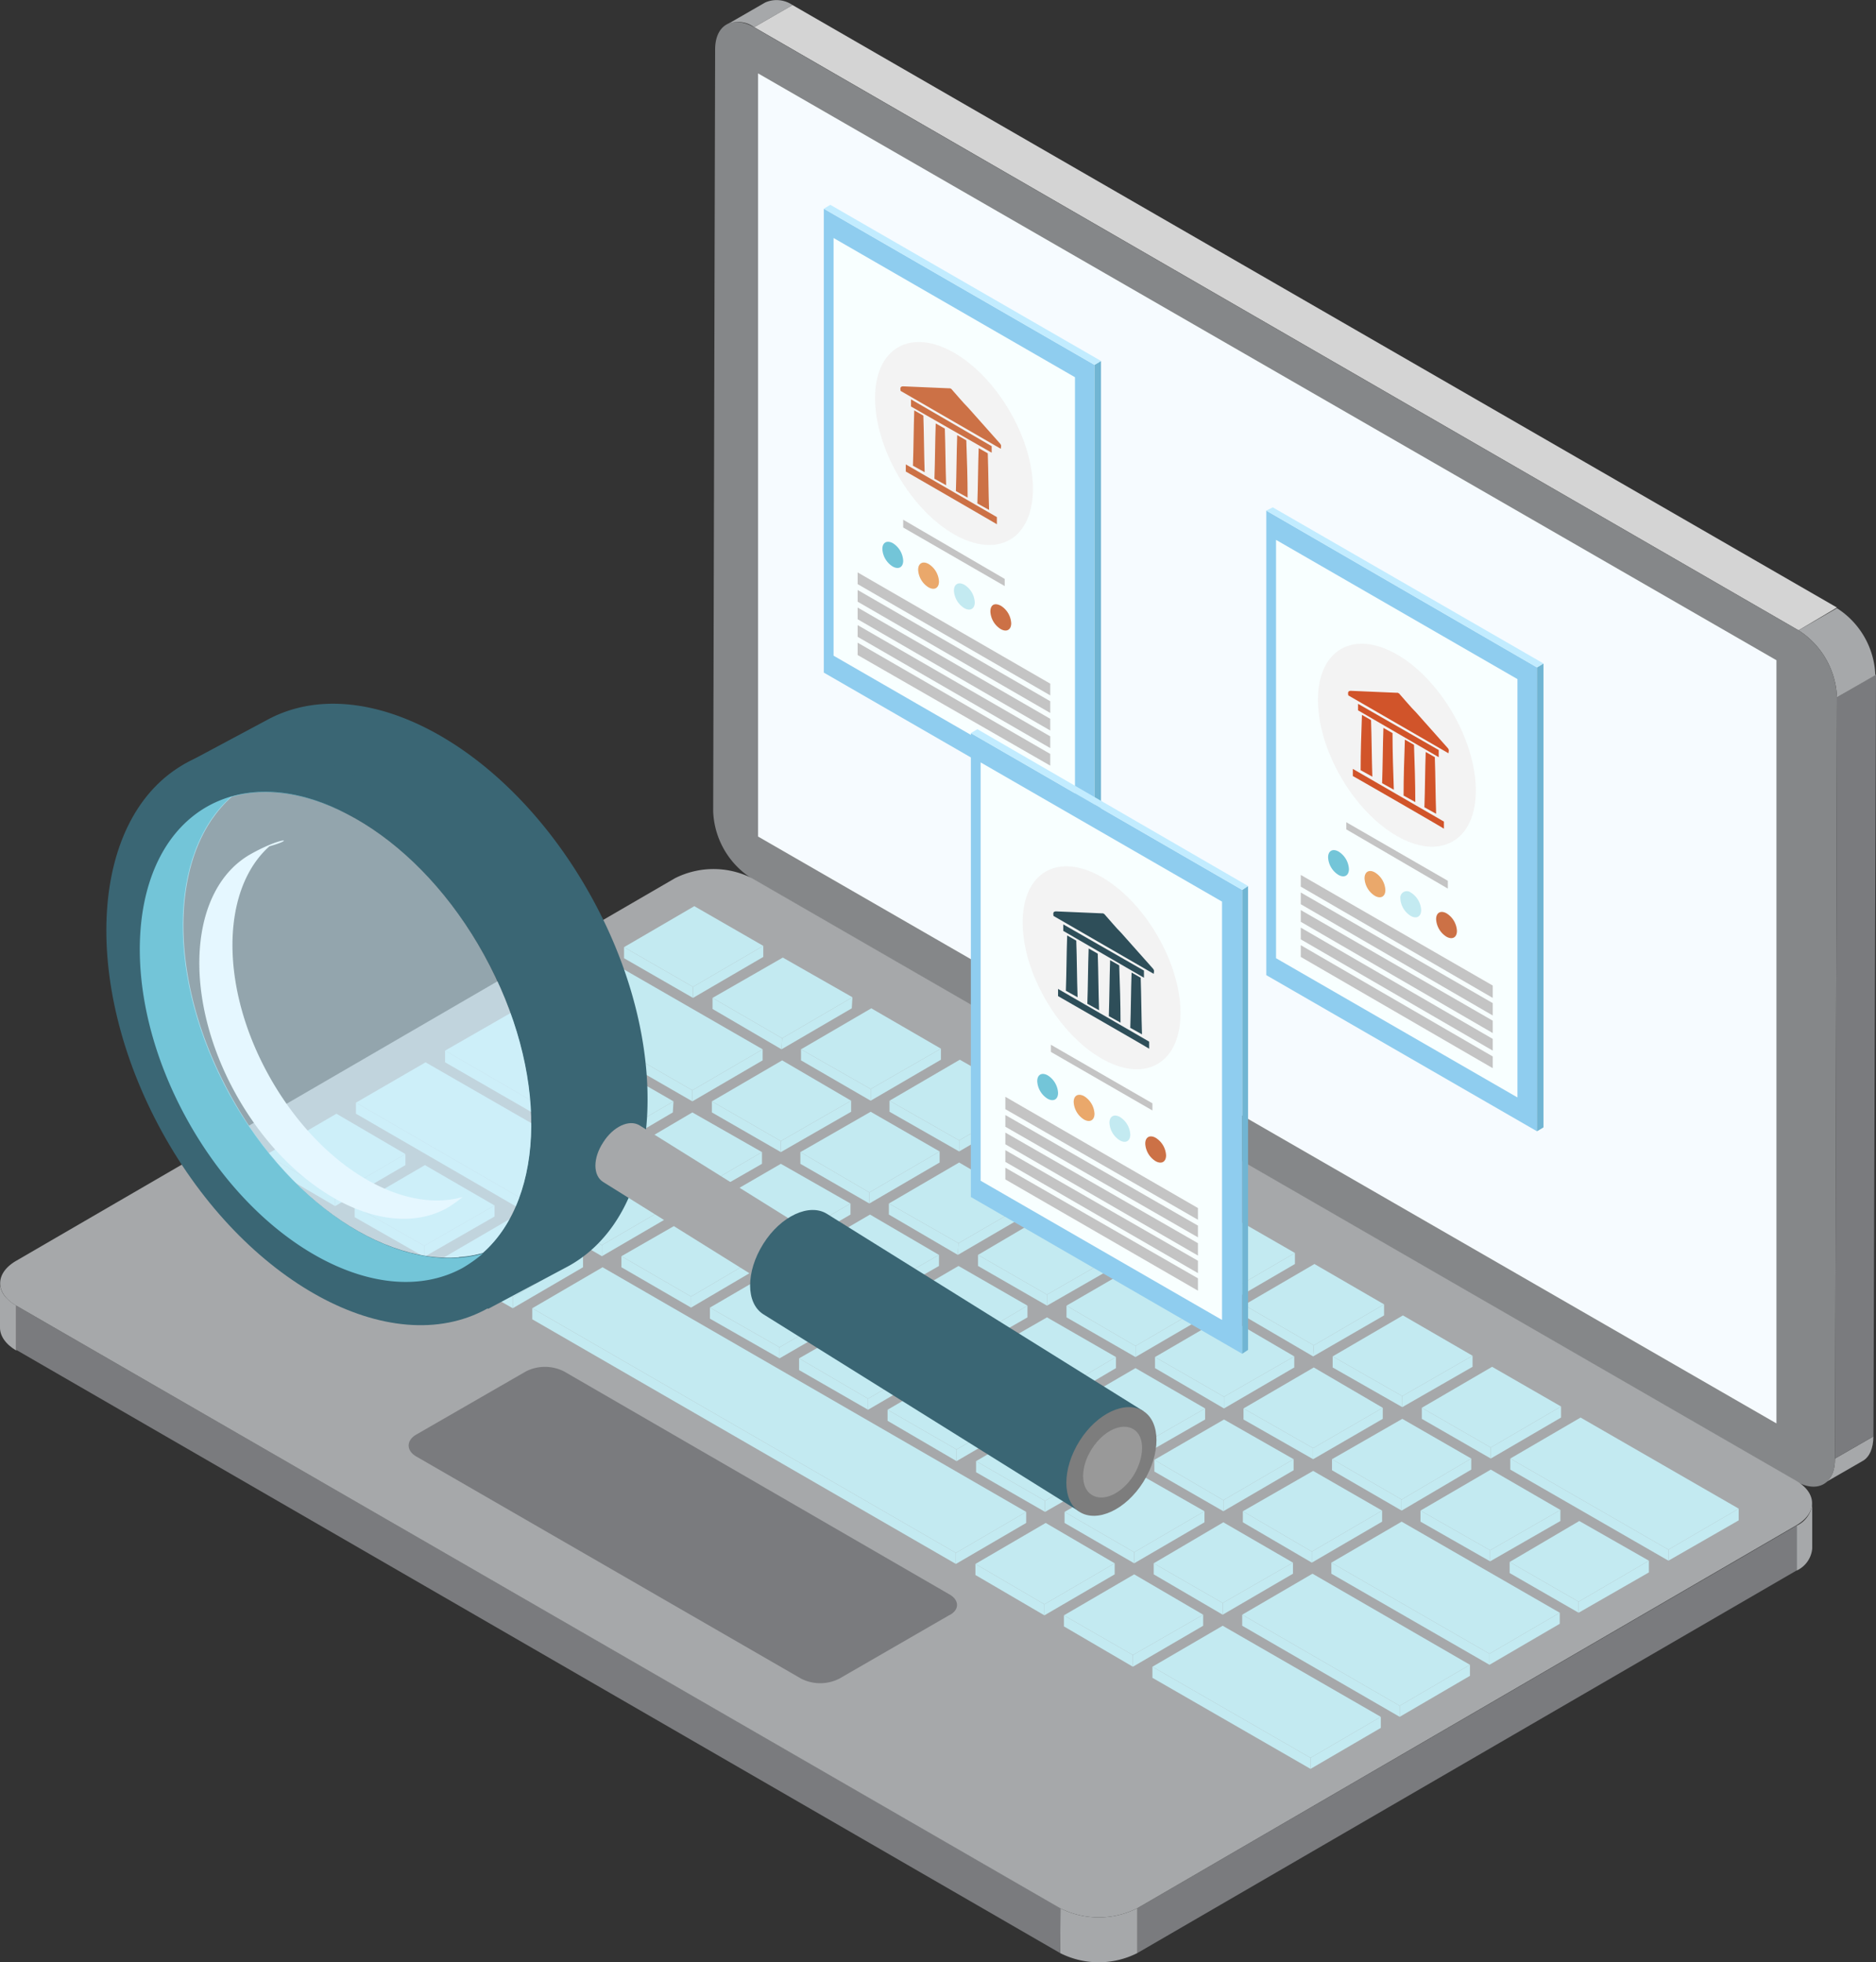<svg id="Layer_1" data-name="Layer 1" xmlns="http://www.w3.org/2000/svg" viewBox="0 0 288.3 301.6"><rect x="0" y="0" width="288.3" height="301.6" fill="#333333" stroke="none"/><defs><style>.cls-1{fill:#a6a8aa;}.cls-2{fill:#7a7b7e;}.cls-3{fill:#d4d4d4;}.cls-4{fill:#858789;}.cls-21,.cls-5{isolation:isolate;}.cls-6{fill:#c3eaf1;}.cls-7{fill:#f6fbff;}.cls-8{fill:#8fcdef;}.cls-9{fill:#71b5d3;}.cls-10{fill:#c2ecff;}.cls-11{fill:#f8ffff;}.cls-12{fill:#f3f3f3;}.cls-13{fill:#c4c4c4;}.cls-14{fill:#cc7146;}.cls-15{fill:#eaa86b;}.cls-16{fill:#73c5d8;}.cls-17{fill:#2e4e59;}.cls-18{fill:#d1542a;}.cls-19{fill:#3a6674;}.cls-20{fill:#fff;}.cls-21{fill:#d4f2ff;opacity:0.6;}.cls-22{fill:#7d7d7d;}.cls-23{fill:#999;}</style></defs><title>atyourfingertips</title><g id="OBJECTS"><path class="cls-1" d="M286.2,224.58l-5.9,3.4c1.1-.6,1.7-1.9,1.7-3.8l5.9-3.4C287.9,222.58,287.3,224,286.2,224.58Z"/><path class="cls-1" d="M111.7,3.78l5.9-3.4a4.33,4.33,0,0,1,4.2.4l-5.9,3.4A4.09,4.09,0,0,0,111.7,3.78Z"/><polygon class="cls-2" points="282.3 107.18 288.3 103.68 287.9 220.78 282 224.18 282.3 107.18"/><polygon class="cls-3" points="115.9 4.18 121.8 0.78 282.3 93.38 276.4 96.88 115.9 4.18"/><path class="cls-1" d="M276.4,96.88l5.9-3.4a12.79,12.79,0,0,1,5.9,10.3l-5.9,3.4A12.79,12.79,0,0,0,276.4,96.88Z"/><path class="cls-4" d="M276.4,96.88a12.79,12.79,0,0,1,5.9,10.3l-.3,117.1c0,3.8-2.7,5.3-6,3.4L115.5,135a12.79,12.79,0,0,1-5.9-10.3l.3-117.1c0-3.8,2.7-5.3,6-3.4Z"/><path class="cls-1" d="M278.5,231.08V238a4.13,4.13,0,0,1-2.4,3.4v-6.9A4.13,4.13,0,0,0,278.5,231.08Z"/><path class="cls-1" d="M174.8,293.28v6.9a13.13,13.13,0,0,1-11.9,0v-6.9A13.13,13.13,0,0,0,174.8,293.28Z"/><path class="cls-1" d="M0,204.08v-6.9c0,1.3.8,2.5,2.5,3.5v6.9C.8,206.58,0,205.28,0,204.08Z"/><polygon class="cls-2" points="276.1 234.48 276.1 241.38 174.8 300.18 174.8 293.28 276.1 234.48"/><polygon class="cls-2" points="163 293.28 162.9 300.18 2.5 207.48 2.5 200.68 163 293.28"/><path class="cls-1" d="M276,227.58c3.3,1.9,3.3,5,0,6.9l-101.2,58.8a13.13,13.13,0,0,1-11.9,0L2.5,200.68c-3.3-1.9-3.3-5,0-6.9L103.7,135a13.13,13.13,0,0,1,11.9,0Z"/><g class="cls-5"><path class="cls-2" d="M145.8,245l-59.1-34.2a6.46,6.46,0,0,0-5.9,0L64,220.48c-1.6.9-1.6,2.5,0,3.4L123.1,258a6.46,6.46,0,0,0,5.9,0l16.8-9.7c1.7-.8,1.7-2.4,0-3.3"/></g><g class="cls-5"><polygon class="cls-6" points="117.3 145.38 117.3 147.08 106.5 153.38 106.5 151.68 117.3 145.38"/><polygon class="cls-6" points="106.5 151.68 106.5 153.38 95.9 147.28 95.9 145.58 106.5 151.68"/><polygon class="cls-6" points="117.3 145.38 106.5 151.68 95.9 145.58 106.7 139.28 117.3 145.38"/></g><g class="cls-5"><polygon class="cls-6" points="131 153.28 130.9 154.98 120.1 161.28 120.2 159.58 131 153.28"/><polygon class="cls-6" points="120.2 159.58 120.1 161.28 109.5 155.08 109.5 153.38 120.2 159.58"/><polygon class="cls-6" points="131 153.28 120.2 159.58 109.5 153.38 120.3 147.18 131 153.28"/></g><g class="cls-5"><polygon class="cls-6" points="144.6 161.18 144.6 162.88 133.8 169.18 133.8 167.38 144.6 161.18"/><polygon class="cls-6" points="133.8 167.38 133.8 169.18 123.1 162.98 123.1 161.28 133.8 167.38"/><polygon class="cls-6" points="144.6 161.18 133.8 167.38 123.1 161.28 133.9 154.98 144.6 161.18"/></g><g class="cls-5"><polygon class="cls-6" points="158.2 168.98 158.2 170.68 147.4 176.98 147.4 175.28 158.2 168.98"/><polygon class="cls-6" points="147.4 175.28 147.4 176.98 136.7 170.88 136.7 169.18 147.4 175.28"/><polygon class="cls-6" points="158.2 168.98 147.4 175.28 136.7 169.18 147.5 162.88 158.2 168.98"/></g><g class="cls-5"><polygon class="cls-6" points="171.8 176.88 171.8 178.58 161 184.88 161 183.18 171.8 176.88"/><polygon class="cls-6" points="161 183.18 161 184.88 150.4 178.68 150.4 176.98 161 183.18"/><polygon class="cls-6" points="171.8 176.88 161 183.18 150.4 176.98 161.2 170.68 171.8 176.88"/></g><g class="cls-5"><polygon class="cls-6" points="185.4 184.78 185.4 186.48 174.6 192.78 174.6 190.98 185.4 184.78"/><polygon class="cls-6" points="174.6 190.98 174.6 192.78 164 186.58 164 184.88 174.6 190.98"/><polygon class="cls-6" points="185.4 184.78 174.6 190.98 164 184.88 174.8 178.58 185.4 184.78"/></g><g class="cls-5"><polygon class="cls-6" points="199 192.58 199 194.28 188.2 200.58 188.2 198.88 199 192.58"/><polygon class="cls-6" points="188.2 198.88 188.2 200.58 177.6 194.48 177.6 192.78 188.2 198.88"/><polygon class="cls-6" points="199 192.58 188.2 198.88 177.6 192.78 188.4 186.48 199 192.58"/></g><g class="cls-5"><polygon class="cls-6" points="212.7 200.48 212.7 202.18 201.8 208.48 201.9 206.78 212.7 200.48"/><polygon class="cls-6" points="201.9 206.78 201.8 208.48 191.2 202.28 191.2 200.58 201.9 206.78"/><polygon class="cls-6" points="212.7 200.48 201.9 206.78 191.2 200.58 202 194.28 212.7 200.48"/></g><g class="cls-5"><polygon class="cls-6" points="226.3 208.38 226.3 210.08 215.5 216.28 215.5 214.58 226.3 208.38"/><polygon class="cls-6" points="215.5 214.58 215.5 216.28 204.8 210.18 204.8 208.48 215.5 214.58"/><polygon class="cls-6" points="226.3 208.38 215.5 214.58 204.8 208.48 215.6 202.18 226.3 208.38"/></g><g class="cls-5"><polygon class="cls-6" points="239.9 216.18 239.9 217.88 229.1 224.18 229.1 222.48 239.9 216.18"/><polygon class="cls-6" points="229.1 222.48 229.1 224.18 218.5 218.08 218.5 216.38 229.1 222.48"/><polygon class="cls-6" points="239.9 216.18 229.1 222.48 218.5 216.38 229.3 210.08 239.9 216.18"/></g><g class="cls-5"><polygon class="cls-6" points="267.2 231.88 267.2 233.68 256.4 239.88 256.4 238.18 267.2 231.88"/><polygon class="cls-6" points="256.4 238.18 256.4 239.88 232.1 225.88 232.1 224.18 256.4 238.18"/><polygon class="cls-6" points="267.2 231.88 256.4 238.18 232.1 224.18 242.9 217.88 267.2 231.88"/></g><g class="cls-5"><polygon class="cls-6" points="117.2 161.28 117.2 162.98 106.4 169.28 106.4 167.58 117.2 161.28"/><polygon class="cls-6" points="106.4 167.58 106.4 169.28 82.1 155.28 82.1 153.58 106.4 167.58"/><polygon class="cls-6" points="117.2 161.28 106.4 167.58 82.1 153.58 92.9 147.28 117.2 161.28"/></g><g class="cls-5"><polygon class="cls-6" points="130.8 169.18 130.8 170.88 120 177.08 120 175.38 130.8 169.18"/><polygon class="cls-6" points="120 175.38 120 177.08 109.4 170.98 109.4 169.28 120 175.38"/><polygon class="cls-6" points="130.8 169.18 120 175.38 109.4 169.28 120.2 162.98 130.8 169.18"/></g><g class="cls-5"><polygon class="cls-6" points="144.4 176.98 144.4 178.68 133.6 184.98 133.6 183.28 144.4 176.98"/><polygon class="cls-6" points="133.6 183.28 133.6 184.98 123 178.88 123 177.08 133.6 183.28"/><polygon class="cls-6" points="144.4 176.98 133.6 183.28 123 177.08 133.8 170.88 144.4 176.98"/></g><g class="cls-5"><polygon class="cls-6" points="158 184.88 158 186.58 147.2 192.88 147.3 191.08 158 184.88"/><polygon class="cls-6" points="147.3 191.08 147.2 192.88 136.6 186.68 136.6 184.98 147.3 191.08"/><polygon class="cls-6" points="158 184.88 147.3 191.08 136.6 184.98 147.4 178.68 158 184.88"/></g><g class="cls-5"><polygon class="cls-6" points="171.7 192.78 171.7 194.48 160.9 200.68 160.9 198.98 171.7 192.78"/><polygon class="cls-6" points="160.9 198.98 160.9 200.68 150.3 194.58 150.3 192.88 160.9 198.98"/><polygon class="cls-6" points="171.7 192.78 160.9 198.98 150.3 192.88 161 186.58 171.7 192.78"/></g><g class="cls-5"><polygon class="cls-6" points="185.3 200.58 185.3 202.28 174.5 208.58 174.5 206.88 185.3 200.58"/><polygon class="cls-6" points="174.5 206.88 174.5 208.58 163.9 202.48 163.9 200.68 174.5 206.88"/><polygon class="cls-6" points="185.3 200.58 174.5 206.88 163.9 200.68 174.6 194.48 185.3 200.58"/></g><g class="cls-5"><polygon class="cls-6" points="198.9 208.48 198.9 210.18 188.1 216.48 188.1 214.68 198.9 208.48"/><polygon class="cls-6" points="188.1 214.68 188.1 216.48 177.5 210.28 177.5 208.58 188.1 214.68"/><polygon class="cls-6" points="198.9 208.48 188.1 214.68 177.5 208.58 188.3 202.28 198.9 208.48"/></g><g class="cls-5"><polygon class="cls-6" points="212.5 216.38 212.5 218.08 201.8 224.28 201.8 222.58 212.5 216.38"/><polygon class="cls-6" points="201.8 222.58 201.8 224.28 191.1 218.18 191.1 216.48 201.8 222.58"/><polygon class="cls-6" points="212.5 216.38 201.8 222.58 191.1 216.48 201.9 210.18 212.5 216.38"/></g><g class="cls-5"><polygon class="cls-6" points="226.1 224.18 226.1 225.88 215.4 232.18 215.4 230.48 226.1 224.18"/><polygon class="cls-6" points="215.4 230.48 215.4 232.18 204.7 225.98 204.7 224.28 215.4 230.48"/><polygon class="cls-6" points="226.1 224.18 215.4 230.48 204.7 224.28 215.5 218.08 226.1 224.18"/></g><g class="cls-5"><polygon class="cls-6" points="239.8 232.08 239.8 233.78 229 239.98 229 238.28 239.8 232.08"/><polygon class="cls-6" points="229 238.28 229 239.98 218.3 233.88 218.3 232.18 229 238.28"/><polygon class="cls-6" points="239.8 232.08 229 238.28 218.3 232.18 229.1 225.88 239.8 232.08"/></g><g class="cls-5"><polygon class="cls-6" points="253.4 239.88 253.4 241.68 242.6 247.88 242.6 246.18 253.4 239.88"/><polygon class="cls-6" points="242.6 246.18 242.6 247.88 232 241.78 232 240.08 242.6 246.18"/><polygon class="cls-6" points="253.4 239.88 242.6 246.18 232 240.08 242.7 233.78 253.4 239.88"/></g><g class="cls-5"><polygon class="cls-6" points="103.5 169.28 103.4 170.98 92.7 177.28 92.7 175.58 103.5 169.28"/><polygon class="cls-6" points="92.7 175.58 92.7 177.28 68.4 163.28 68.4 161.48 92.7 175.58"/><polygon class="cls-6" points="103.5 169.28 92.7 175.58 68.4 161.48 79.2 155.28 103.5 169.28"/></g><g class="cls-5"><polygon class="cls-6" points="117.1 177.08 117.1 178.88 106.3 185.08 106.3 183.38 117.1 177.08"/><polygon class="cls-6" points="106.3 183.38 106.3 185.08 95.7 178.98 95.7 177.28 106.3 183.38"/><polygon class="cls-6" points="117.1 177.08 106.3 183.38 95.7 177.28 106.4 170.98 117.1 177.08"/></g><g class="cls-5"><polygon class="cls-6" points="130.7 184.98 130.7 186.68 119.9 192.98 119.9 191.28 130.7 184.98"/><polygon class="cls-6" points="119.9 191.28 119.9 192.98 109.3 186.78 109.3 185.08 119.9 191.28"/><polygon class="cls-6" points="130.7 184.98 119.9 191.28 109.3 185.08 120 178.88 130.7 184.98"/></g><g class="cls-5"><polygon class="cls-6" points="144.3 192.88 144.3 194.58 133.5 200.78 133.5 199.08 144.3 192.88"/><polygon class="cls-6" points="133.5 199.08 133.5 200.78 122.9 194.68 122.9 192.98 133.5 199.08"/><polygon class="cls-6" points="144.3 192.88 133.5 199.08 122.9 192.98 133.7 186.68 144.3 192.88"/></g><g class="cls-5"><polygon class="cls-6" points="157.9 200.68 157.9 202.48 147.1 208.68 147.2 206.98 157.9 200.68"/><polygon class="cls-6" points="147.2 206.98 147.1 208.68 136.5 202.58 136.5 200.88 147.2 206.98"/><polygon class="cls-6" points="157.9 200.68 147.2 206.98 136.5 200.88 147.3 194.58 157.9 200.68"/></g><g class="cls-5"><polygon class="cls-6" points="171.5 208.58 171.5 210.28 160.8 216.58 160.8 214.88 171.5 208.58"/><polygon class="cls-6" points="160.8 214.88 160.8 216.58 150.1 210.38 150.1 208.68 160.8 214.88"/><polygon class="cls-6" points="171.5 208.58 160.8 214.88 150.1 208.68 160.9 202.48 171.5 208.58"/></g><g class="cls-5"><polygon class="cls-6" points="185.2 216.48 185.2 218.18 174.4 224.38 174.4 222.68 185.2 216.48"/><polygon class="cls-6" points="174.4 222.68 174.4 224.38 163.7 218.28 163.7 216.58 174.4 222.68"/><polygon class="cls-6" points="185.2 216.48 174.4 222.68 163.7 216.58 174.5 210.28 185.2 216.48"/></g><g class="cls-5"><polygon class="cls-6" points="198.8 224.28 198.8 225.98 188 232.28 188 230.58 198.8 224.28"/><polygon class="cls-6" points="188 230.58 188 232.28 177.4 226.18 177.4 224.38 188 230.58"/><polygon class="cls-6" points="198.8 224.28 188 230.58 177.4 224.38 188.1 218.18 198.8 224.28"/></g><g class="cls-5"><polygon class="cls-6" points="212.4 232.18 212.4 233.88 201.6 240.18 201.6 238.48 212.4 232.18"/><polygon class="cls-6" points="201.6 238.48 201.6 240.18 191 233.98 191 232.28 201.6 238.48"/><polygon class="cls-6" points="212.4 232.18 201.6 238.48 191 232.28 201.8 226.08 212.4 232.18"/></g><g class="cls-5"><polygon class="cls-6" points="239.7 247.88 239.7 249.58 228.9 255.88 228.9 254.18 239.7 247.88"/><polygon class="cls-6" points="228.9 254.18 228.9 255.88 204.6 241.88 204.6 240.18 228.9 254.18"/><polygon class="cls-6" points="239.7 247.88 228.9 254.18 204.6 240.18 215.4 233.88 239.7 247.88"/></g><g class="cls-5"><polygon class="cls-6" points="103.3 185.08 103.3 186.78 92.5 193.08 92.5 191.38 103.3 185.08"/><polygon class="cls-6" points="92.5 191.38 92.5 193.08 54.7 171.18 54.7 169.48 92.5 191.38"/><polygon class="cls-6" points="103.3 185.08 92.5 191.38 54.7 169.48 65.4 163.28 103.3 185.08"/></g><g class="cls-5"><polygon class="cls-6" points="116.9 192.98 116.9 194.68 106.2 200.98 106.2 199.28 116.9 192.98"/><polygon class="cls-6" points="106.2 199.28 106.2 200.98 95.5 194.78 95.5 193.08 106.2 199.28"/><polygon class="cls-6" points="116.9 192.98 106.2 199.28 95.5 193.08 106.3 186.88 116.9 192.98"/></g><g class="cls-5"><polygon class="cls-6" points="130.6 200.78 130.5 202.58 119.8 208.78 119.8 207.08 130.6 200.78"/><polygon class="cls-6" points="119.8 207.08 119.8 208.78 109.1 202.68 109.1 200.98 119.8 207.08"/><polygon class="cls-6" points="130.6 200.78 119.8 207.08 109.1 200.98 119.9 194.68 130.6 200.78"/></g><g class="cls-5"><polygon class="cls-6" points="144.2 208.68 144.2 210.38 133.4 216.68 133.4 214.98 144.2 208.68"/><polygon class="cls-6" points="133.4 214.98 133.4 216.68 122.8 210.58 122.8 208.78 133.4 214.98"/><polygon class="cls-6" points="144.2 208.68 133.4 214.98 122.8 208.78 133.6 202.58 144.2 208.68"/></g><g class="cls-5"><polygon class="cls-6" points="157.8 216.58 157.8 218.28 147 224.58 147 222.78 157.8 216.58"/><polygon class="cls-6" points="147 222.78 147 224.58 136.4 218.38 136.4 216.68 147 222.78"/><polygon class="cls-6" points="157.8 216.58 147 222.78 136.4 216.68 147.2 210.38 157.8 216.58"/></g><g class="cls-5"><polygon class="cls-6" points="171.4 224.38 171.4 226.18 160.6 232.38 160.6 230.68 171.4 224.38"/><polygon class="cls-6" points="160.6 230.68 160.6 232.38 150 226.28 150 224.58 160.6 230.68"/><polygon class="cls-6" points="171.4 224.38 160.6 230.68 150 224.58 160.8 218.28 171.4 224.38"/></g><g class="cls-5"><polygon class="cls-6" points="185.1 232.28 185.1 233.98 174.3 240.28 174.3 238.58 185.1 232.28"/><polygon class="cls-6" points="174.3 238.58 174.3 240.28 163.6 234.08 163.6 232.38 174.3 238.58"/><polygon class="cls-6" points="185.1 232.28 174.3 238.58 163.6 232.38 174.4 226.18 185.1 232.28"/></g><g class="cls-5"><polygon class="cls-6" points="198.7 240.18 198.7 241.88 187.9 248.18 187.9 246.38 198.7 240.18"/><polygon class="cls-6" points="187.9 246.38 187.9 248.18 177.3 241.98 177.3 240.28 187.9 246.38"/><polygon class="cls-6" points="198.7 240.18 187.9 246.38 177.3 240.28 188 233.98 198.7 240.18"/></g><g class="cls-5"><polygon class="cls-6" points="225.9 255.88 225.9 257.58 215.1 263.88 215.1 262.18 225.9 255.88"/><polygon class="cls-6" points="215.1 262.18 215.1 263.88 190.9 249.88 190.9 248.18 215.1 262.18"/><polygon class="cls-6" points="225.9 255.88 215.1 262.18 190.9 248.18 201.7 241.88 225.9 255.88"/></g><g class="cls-5"><polygon class="cls-6" points="62.3 177.38 62.3 179.08 51.5 185.38 51.5 183.68 62.3 177.38"/><polygon class="cls-6" points="51.5 183.68 51.5 185.38 40.9 179.18 40.9 177.48 51.5 183.68"/><polygon class="cls-6" points="62.3 177.38 51.5 183.68 40.9 177.48 51.7 171.18 62.3 177.38"/></g><g class="cls-5"><polygon class="cls-6" points="76 185.28 76 186.98 65.2 193.18 65.2 191.48 76 185.28"/><polygon class="cls-6" points="65.2 191.48 65.2 193.18 54.5 187.08 54.5 185.38 65.2 191.48"/><polygon class="cls-6" points="76 185.28 65.2 191.48 54.5 185.38 65.3 179.08 76 185.28"/></g><g class="cls-5"><polygon class="cls-6" points="89.6 193.08 89.6 194.78 78.8 201.08 78.8 199.38 89.6 193.08"/><polygon class="cls-6" points="78.8 199.38 78.8 201.08 68.1 194.98 68.2 193.28 78.8 199.38"/><polygon class="cls-6" points="89.6 193.08 78.8 199.38 68.2 193.28 79 186.98 89.6 193.08"/></g><g class="cls-5"><polygon class="cls-6" points="157.7 232.38 157.7 234.08 146.9 240.38 146.9 238.68 157.7 232.38"/><polygon class="cls-6" points="146.9 238.68 146.9 240.38 81.8 202.78 81.8 201.08 146.9 238.68"/><polygon class="cls-6" points="157.7 232.38 146.9 238.68 81.8 201.08 92.6 194.78 157.7 232.38"/></g><g class="cls-5"><polygon class="cls-6" points="171.3 240.28 171.3 241.98 160.5 248.28 160.5 246.58 171.3 240.28"/><polygon class="cls-6" points="160.5 246.58 160.5 248.28 149.9 242.08 149.9 240.38 160.5 246.58"/><polygon class="cls-6" points="171.3 240.28 160.5 246.58 149.9 240.38 160.7 234.08 171.3 240.28"/></g><g class="cls-5"><polygon class="cls-6" points="184.9 248.18 184.9 249.88 174.1 256.18 174.1 254.38 184.9 248.18"/><polygon class="cls-6" points="174.1 254.38 174.1 256.18 163.5 249.98 163.5 248.28 174.1 254.38"/><polygon class="cls-6" points="184.9 248.18 174.1 254.38 163.5 248.28 174.3 241.98 184.9 248.18"/></g><g class="cls-5"><polygon class="cls-6" points="212.2 263.88 212.2 265.58 201.4 271.88 201.4 270.18 212.2 263.88"/><polygon class="cls-6" points="201.4 270.18 201.4 271.88 177.1 257.88 177.1 256.18 201.4 270.18"/><polygon class="cls-6" points="212.2 263.88 201.4 270.18 177.1 256.18 187.9 249.88 212.2 263.88"/></g><polygon class="cls-7" points="273 218.78 116.5 128.58 116.5 11.28 273 101.48 273 218.78"/><polygon class="cls-8" points="168.2 127.38 168.2 56.08 126.6 32.08 126.6 103.38 168.2 127.38"/><polygon class="cls-9" points="168.2 127.38 169.2 126.88 169.2 55.48 168.2 56.08 168.2 127.38"/><polygon class="cls-10" points="169.2 55.48 127.6 31.48 126.6 32.08 168.2 56.08 169.2 55.48"/><polygon class="cls-11" points="128.1 100.78 165.2 122.18 165.2 57.98 128.1 36.58 128.1 100.78"/><ellipse class="cls-12" cx="146.61" cy="68.18" rx="9.9" ry="17.1" transform="translate(-14.4 82.96) rotate(-30.19)"/><polygon class="cls-13" points="131.8 89.78 161.4 106.88 161.4 105.08 131.8 87.98 131.8 89.78"/><polygon class="cls-13" points="138.8 81.08 154.4 90.08 154.4 88.98 138.8 79.88 138.8 81.08"/><polygon class="cls-13" points="131.8 92.48 161.4 109.58 161.4 107.78 131.8 90.68 131.8 92.48"/><polygon class="cls-13" points="131.8 95.18 161.4 112.28 161.4 110.48 131.8 93.38 131.8 95.18"/><polygon class="cls-13" points="131.8 97.88 161.4 114.98 161.4 113.18 131.8 96.08 131.8 97.88"/><polygon class="cls-13" points="131.8 100.68 161.4 117.68 161.4 115.88 131.8 98.78 131.8 100.68"/><path class="cls-14" d="M152.2,94a3.38,3.38,0,0,0,1.6,2.7c.9.5,1.6.1,1.6-.9a3.38,3.38,0,0,0-1.6-2.7C152.8,92.58,152.2,93,152.2,94Z"/><path class="cls-6" d="M146.6,90.78a3.38,3.38,0,0,0,1.6,2.7c.9.5,1.6.1,1.6-.9a3.38,3.38,0,0,0-1.6-2.7C147.3,89.38,146.6,89.78,146.6,90.78Z"/><path class="cls-15" d="M141.1,87.58a3.38,3.38,0,0,0,1.6,2.7c.9.5,1.6.1,1.6-.9a3.38,3.38,0,0,0-1.6-2.7C141.8,86.18,141.1,86.58,141.1,87.58Z"/><path class="cls-16" d="M135.6,84.38a3.38,3.38,0,0,0,1.6,2.7c.9.5,1.6.1,1.6-.9a3.38,3.38,0,0,0-1.6-2.7C136.3,83,135.6,83.38,135.6,84.38Z"/><path class="cls-14" d="M139.2,72.48v-1.1l14,8.1v1.1c.2.1-14.3-8.3-14-8.1"/><path class="cls-14" d="M146.2,59.78c.9,1,1.7,2,2.6,2.9l4.8,5.4c.4.4.2.6.2.9l-15.4-8.9c-.1-.5,0-.7.4-.7l7,.3h.2Z"/><polygon class="cls-14" points="140 61.38 152.4 68.58 152.4 69.58 140 62.48 140 61.38"/><path class="cls-14" d="M140.5,63.08l1.4.8c.1,2.9.1,5.8.2,8.7l-1.8-1c.1-2.8.1-5.6.2-8.5"/><path class="cls-14" d="M145.4,74.58l-1.8-1c.1-2.8.1-5.7.2-8.5l1.4.8c.1,2.9.1,5.8.2,8.7"/><path class="cls-14" d="M147.1,66.88l1.4.8c.1,2.9.2,5.8.2,8.8l-1.8-1c.1-2.9.1-5.7.2-8.6"/><path class="cls-14" d="M151.8,69.68c.1,2.9.1,5.8.2,8.7l-1.8-1c.1-2.8.1-5.7.2-8.5Z"/><polygon class="cls-8" points="190.9 208.08 190.9 136.78 149.2 112.68 149.2 183.98 190.9 208.08"/><polygon class="cls-9" points="190.9 208.08 191.8 207.48 191.8 136.18 190.9 136.78 190.9 208.08"/><polygon class="cls-10" points="191.8 136.18 150.2 112.08 149.2 112.68 190.9 136.78 191.8 136.18"/><polygon class="cls-11" points="150.7 181.48 187.8 202.88 187.8 138.58 150.7 117.18 150.7 181.48"/><ellipse class="cls-12" cx="169.29" cy="148.77" rx="9.9" ry="17.1" transform="translate(-51.85 105.29) rotate(-30.19)"/><polygon class="cls-13" points="154.5 170.48 184.1 187.48 184.1 185.68 154.5 168.58 154.5 170.48"/><polygon class="cls-13" points="161.5 161.68 177.1 170.68 177.1 169.58 161.5 160.58 161.5 161.68"/><polygon class="cls-13" points="154.5 173.18 184.1 190.18 184.1 188.38 154.5 171.38 154.5 173.18"/><polygon class="cls-13" points="154.5 175.88 184.1 192.98 184.1 191.08 154.5 174.08 154.5 175.88"/><polygon class="cls-13" points="154.5 178.58 184.1 195.68 184.1 193.78 154.5 176.78 154.5 178.58"/><polygon class="cls-13" points="154.5 181.28 184.1 198.38 184.1 196.48 154.5 179.48 154.5 181.28"/><path class="cls-14" d="M176,175.78a3.38,3.38,0,0,0,1.6,2.7c.9.5,1.6.1,1.6-.9a3.38,3.38,0,0,0-1.6-2.7C176.7,174.38,176,174.78,176,175.78Z"/><path class="cls-6" d="M170.5,172.58a3.38,3.38,0,0,0,1.6,2.7c.9.5,1.6.1,1.6-.9a3.38,3.38,0,0,0-1.6-2.7C171.2,171.18,170.5,171.58,170.5,172.58Z"/><path class="cls-15" d="M165,169.38a3.38,3.38,0,0,0,1.6,2.7c.9.5,1.6.1,1.6-.9a3.38,3.38,0,0,0-1.6-2.7C165.7,168,165,168.38,165,169.38Z"/><path class="cls-16" d="M159.4,166.18a3.38,3.38,0,0,0,1.6,2.7c.9.5,1.6.1,1.6-.9a3.38,3.38,0,0,0-1.6-2.7C160.1,164.78,159.4,165.18,159.4,166.18Z"/><path class="cls-17" d="M162.6,153.08V152l14,8.1v1.1c.3.1-14.2-8.2-14-8.1"/><path class="cls-17" d="M169.7,140.48c.9,1,1.7,2,2.6,2.9l4.8,5.4c.4.4.2.6.2.9l-15.4-8.9c-.1-.5,0-.7.4-.7l7,.3h.2Z"/><polygon class="cls-17" points="163.4 142.08 175.8 149.18 175.8 150.28 163.4 143.08 163.4 142.08"/><path class="cls-17" d="M164,143.78l1.4.8c.1,2.9.1,5.8.2,8.7l-1.8-1c.1-2.8.1-5.6.2-8.5"/><path class="cls-17" d="M168.9,155.28l-1.8-1c.1-2.8.1-5.7.2-8.5l1.4.8c.1,2.8.1,5.7.2,8.7"/><path class="cls-17" d="M170.6,147.58l1.4.8c.1,2.9.2,5.8.2,8.8l-1.8-1c.1-2.9.1-5.7.2-8.6"/><path class="cls-17" d="M175.3,150.28c.1,2.9.1,5.8.2,8.7l-1.8-1c.1-2.8.1-5.7.2-8.5Z"/><polygon class="cls-8" points="236.2 173.88 236.2 102.58 194.6 78.48 194.6 149.88 236.2 173.88"/><polygon class="cls-9" points="236.2 173.88 237.2 173.28 237.2 101.98 236.2 102.58 236.2 173.88"/><polygon class="cls-10" points="237.2 101.98 195.6 77.98 194.6 78.48 236.2 102.58 237.2 101.98"/><polygon class="cls-11" points="196.1 147.28 233.2 168.68 233.2 104.38 196.1 82.98 196.1 147.28"/><ellipse class="cls-12" cx="214.67" cy="114.56" rx="9.9" ry="17.1" transform="translate(-28.49 123.47) rotate(-30.19)"/><polygon class="cls-13" points="199.9 136.28 229.4 153.38 229.4 151.48 199.9 134.48 199.9 136.28"/><polygon class="cls-13" points="206.9 127.48 222.5 136.58 222.5 135.38 206.9 126.38 206.9 127.48"/><polygon class="cls-13" points="199.9 138.98 229.4 156.08 229.4 154.18 199.9 137.18 199.9 138.98"/><polygon class="cls-13" points="199.9 141.68 229.4 158.78 229.4 156.88 199.9 139.88 199.9 141.68"/><polygon class="cls-13" points="199.9 144.38 229.4 161.48 229.4 159.68 199.9 142.58 199.9 144.38"/><polygon class="cls-13" points="199.9 147.08 229.4 164.18 229.4 162.38 199.9 145.28 199.9 147.08"/><path class="cls-14" d="M220.7,141.28a3.38,3.38,0,0,0,1.6,2.7c.9.5,1.6.1,1.6-.9a3.38,3.38,0,0,0-1.6-2.7C221.4,139.88,220.7,140.28,220.7,141.28Z"/><path class="cls-6" d="M215.2,138.08a3.38,3.38,0,0,0,1.6,2.7c.9.5,1.6.1,1.6-.9a3.38,3.38,0,0,0-1.6-2.7A1,1,0,0,0,215.2,138.08Z"/><path class="cls-15" d="M209.7,135a3.38,3.38,0,0,0,1.6,2.7c.9.5,1.6.1,1.6-.9a3.38,3.38,0,0,0-1.6-2.7C210.4,133.58,209.7,134,209.7,135Z"/><path class="cls-16" d="M204.1,131.78a3.38,3.38,0,0,0,1.6,2.7c.9.5,1.6.1,1.6-.9a3.38,3.38,0,0,0-1.6-2.7C204.8,130.38,204.1,130.78,204.1,131.78Z"/><path class="cls-18" d="M207.9,119.28v-1.1l14,8.1v1.1c.3.1-14.3-8.3-14-8.1"/><path class="cls-18" d="M215,106.58c.9,1,1.7,2,2.6,2.9l4.8,5.4c.4.4.2.6.2.9l-15.4-8.9c-.1-.5,0-.7.4-.7l7,.3h.2Z"/><polygon class="cls-18" points="208.7 108.18 221.1 115.28 221.1 116.38 208.7 109.18 208.7 108.18"/><path class="cls-18" d="M209.3,109.88l1.4.8c.1,2.9.1,5.8.2,8.7l-1.8-1c0-2.8.1-5.6.2-8.5"/><path class="cls-18" d="M214.2,121.38l-1.8-1c.1-2.8.1-5.7.2-8.5l1.4.8c0,2.9.1,5.8.2,8.7"/><path class="cls-18" d="M215.9,113.68l1.4.8c.1,2.9.2,5.8.2,8.8l-1.8-1c0-2.9.1-5.7.2-8.6"/><path class="cls-18" d="M220.5,116.38c.1,2.9.1,5.8.2,8.7l-1.8-1c.1-2.8.1-5.7.2-8.5Z"/><path class="cls-19" d="M90.9,137.88c-12.8-23.2-35.1-35.3-49.9-27.2l-12.9,6.9,4.6,8.2a15.27,15.27,0,0,1,2.9-3.3c12.4-3.6,29,6.4,38.9,24.3s9.5,37.2-.2,45.8a15.87,15.87,0,0,1-3.8.6l4.5,8,12.4-6.6C102,186.48,103.7,161.08,90.9,137.88Z"/><path class="cls-19" d="M78.5,144.48c-12.8-23.2-35.1-35.3-49.9-27.2s-16.4,33.6-3.7,56.7,35.1,35.3,49.9,27.2S91.3,167.68,78.5,144.48Zm-4.3,48.1c-12.4,3.6-29-6.4-38.9-24.3s-9.5-37.2.2-45.8c12.4-3.6,29,6.4,38.9,24.3S83.9,184,74.2,192.58Z"/><path class="cls-16" d="M35.4,168.28c-9.8-17.8-9.5-37.2.2-45.8,5.4-1.6,11.6-.5,17.7,2.6-7.5-3.9-15.1-4.6-21.3-1.2-12.6,7-14.1,28.5-3.3,48.1s29.8,29.8,42.4,22.9a21.84,21.84,0,0,0,3.1-2.2C61.8,196.18,45.2,186.18,35.4,168.28Z"/><path class="cls-20" d="M41.3,165.28c-7.6-13.7-7.3-28.6.1-35.2,4.2-1.2,2-1.5-2.7,1.1-9.7,5.3-10.8,21.9-2.5,36.9s22.9,22.9,32.5,17.6a20.71,20.71,0,0,0,2.4-1.7C61.6,186.68,48.9,179,41.3,165.28Z"/><path class="cls-21" d="M74.4,146.78c-9.8-17.8-26.4-27.9-38.9-24.3-9.7,8.6-10,28-.2,45.8s26.4,27.9,38.9,24.3C83.9,184,84.2,164.58,74.4,146.78Z"/><path class="cls-1" d="M92.7,175.58c1.5-2.4,4-3.6,5.6-2.6l27.4,17.1-5.6,8.7-27.4-17.1C91.1,180.68,91.1,178,92.7,175.58Z"/><path class="cls-1" d="M125.6,196.18c-1.5,2.4-4,3.6-5.6,2.6s-1.5-3.7,0-6.1,4-3.6,5.6-2.6S127.2,193.78,125.6,196.18Z"/><path class="cls-19" d="M117.3,191.18c2.7-4.3,7.1-6.3,9.8-4.6l48.6,30.3-9.9,15.4L117.3,202C114.6,200.28,114.6,195.48,117.3,191.18Z"/><path class="cls-22" d="M175.7,227.78c-2.7,4.3-7.1,6.3-9.8,4.6s-2.7-6.6,0-10.9,7.1-6.3,9.8-4.6S178.4,223.48,175.7,227.78Z"/><path class="cls-23" d="M174.2,226.78c-1.8,2.8-4.6,4.1-6.4,3s-1.8-4.3,0-7.1,4.6-4.1,6.4-3S175.9,224,174.2,226.78Z"/></g></svg>